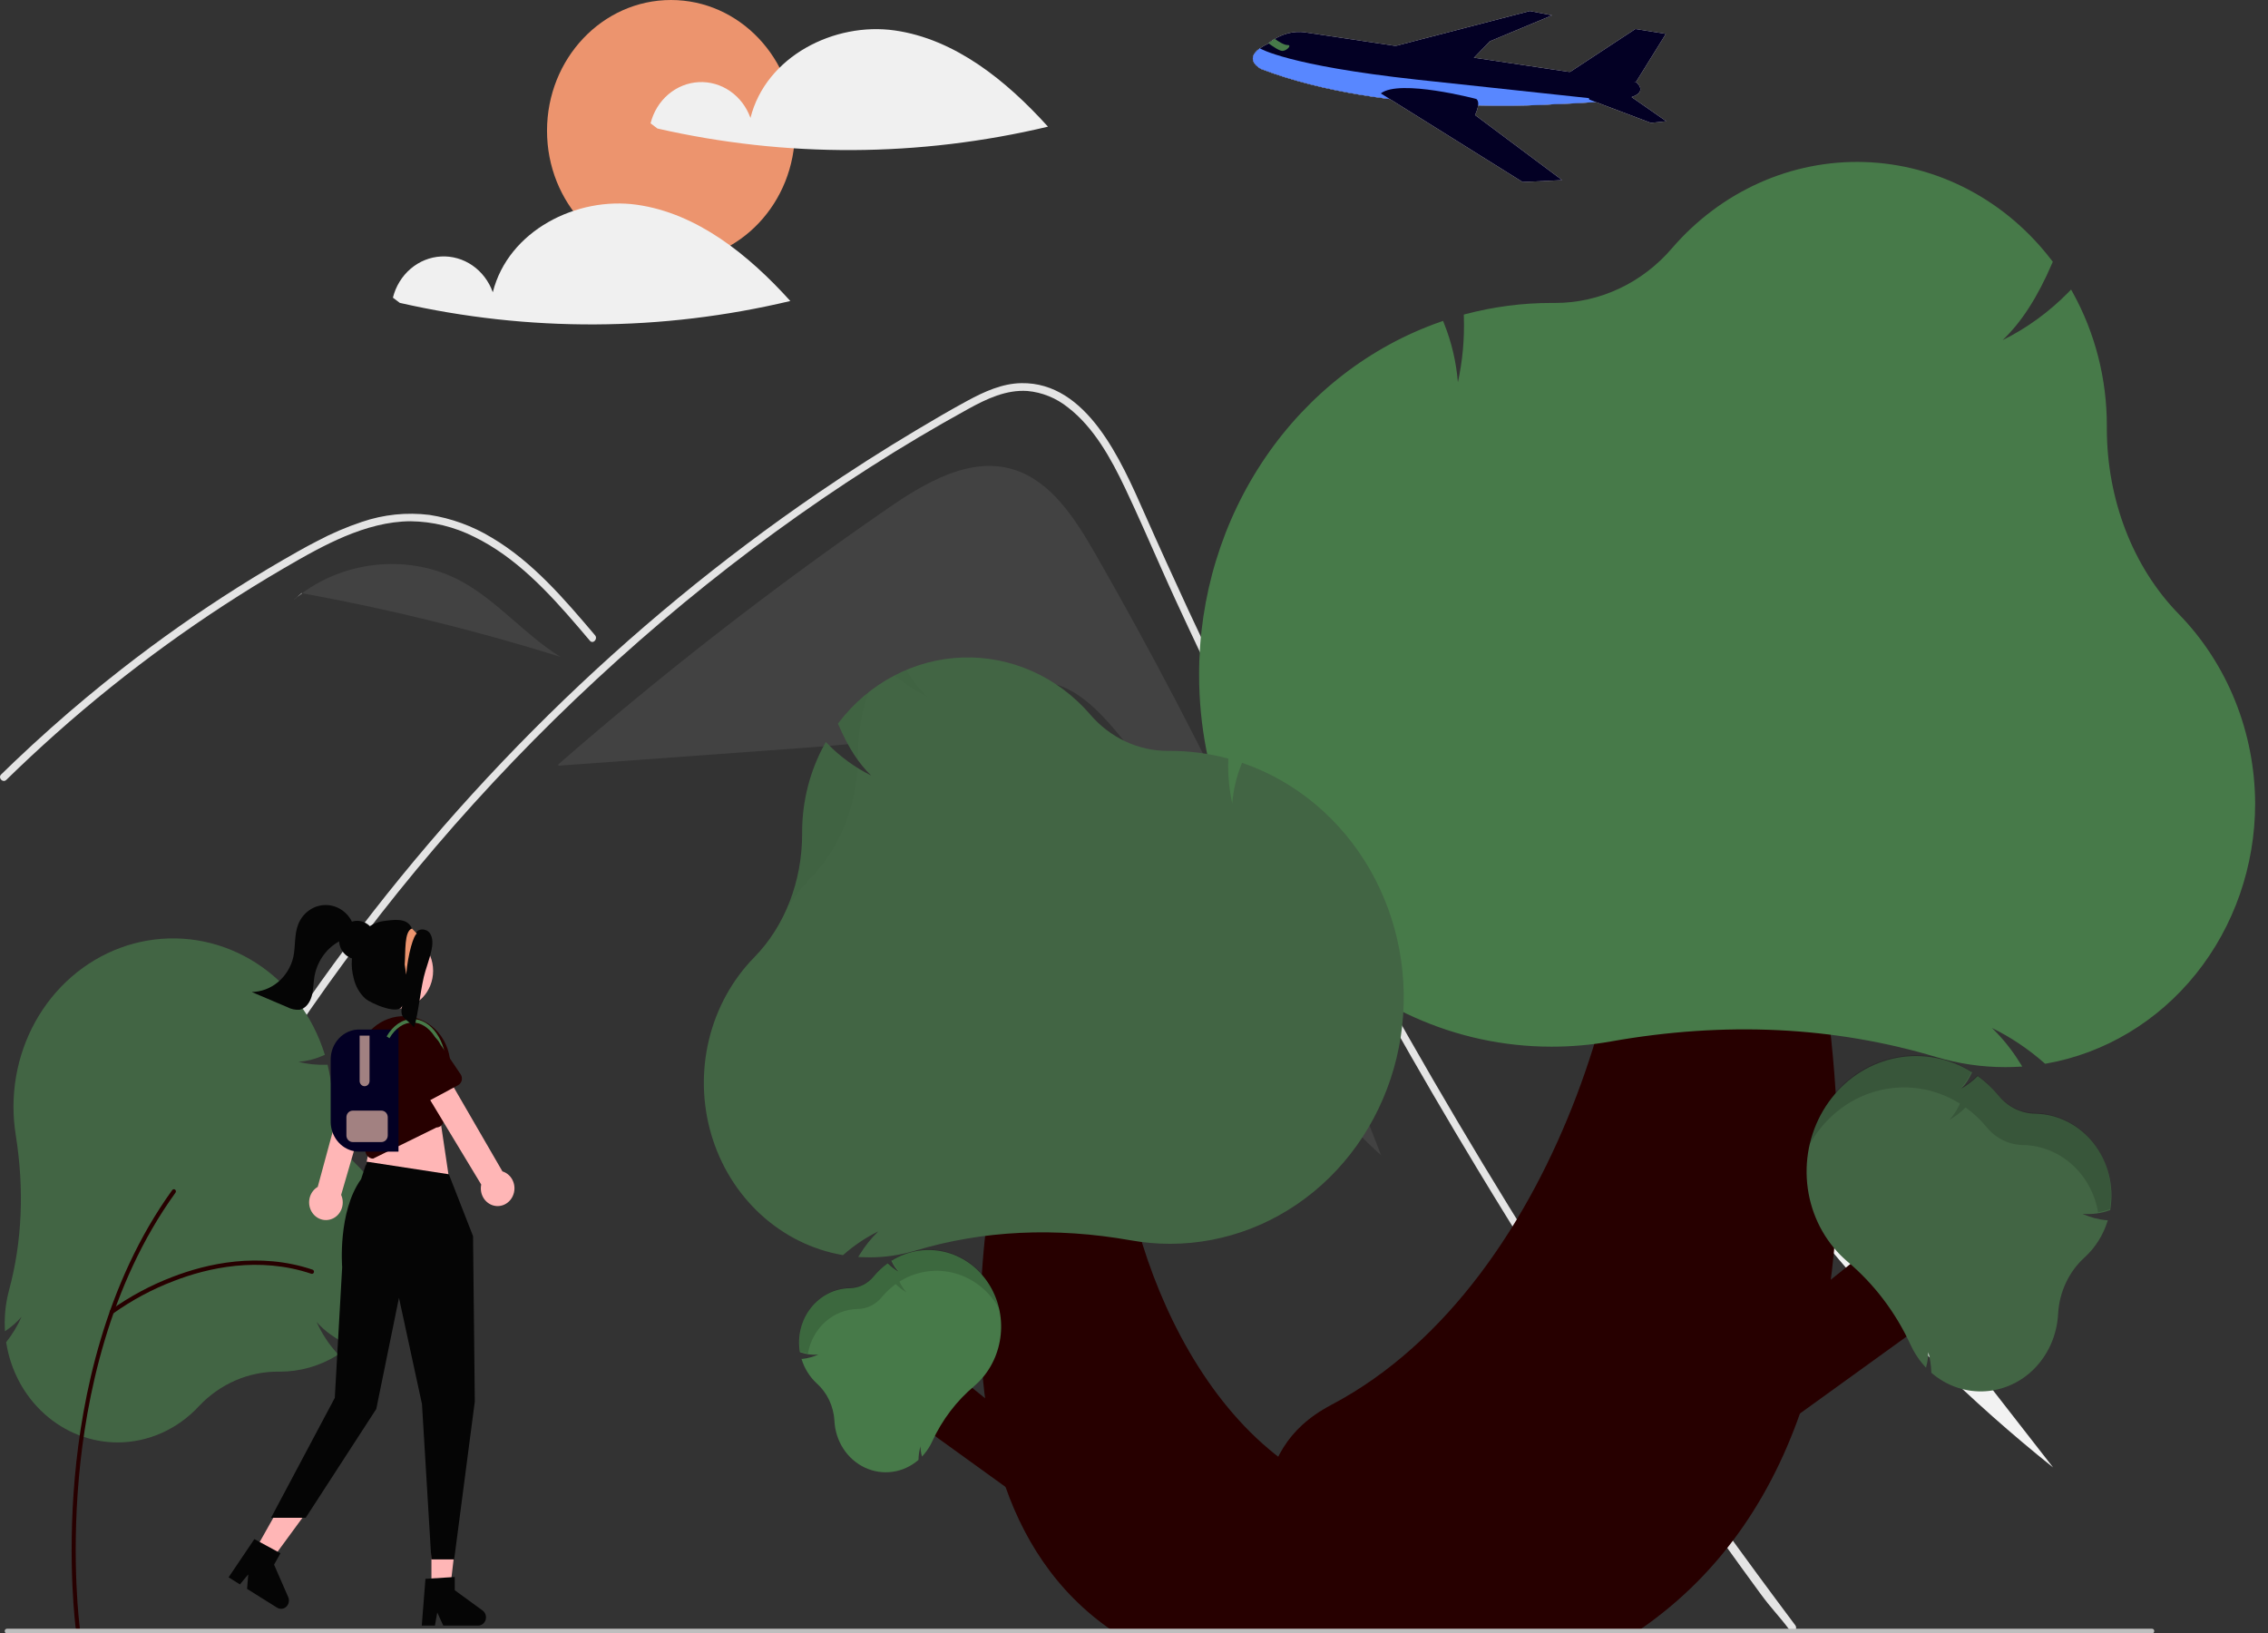<svg width="411" height="296" viewBox="0 0 411 296" fill="none" xmlns="http://www.w3.org/2000/svg">
<rect x="0" y="0" width="411" height="296" fill="#333333" stroke="none"/>
<g id="anim" clip-path="url(#clip0_4_11)">
<g id="sun">
<path id="Vector" d="M121.594 47.389C134.001 47.389 144.059 36.781 144.059 23.695C144.059 10.608 134.001 0 121.594 0C109.187 0 99.129 10.608 99.129 23.695C99.129 36.781 109.187 47.389 121.594 47.389Z" fill="#EC946E"/>
<path id="Vector_2" d="M162.135 5.515C151.248 3.963 138.818 10.17 135.996 21.369C135.284 19.378 133.992 17.676 132.304 16.511C130.616 15.345 128.62 14.776 126.606 14.885C124.591 14.994 122.661 15.776 121.095 17.117C119.529 18.459 118.408 20.291 117.894 22.348L119.141 23.29C142.473 28.612 166.625 28.496 189.91 22.953C182.337 14.558 173.023 7.067 162.135 5.515Z" fill="#F0F0F0"/>
<path id="Vector_3" d="M115.443 37.108C104.555 35.555 92.125 41.762 89.303 52.961C88.592 50.97 87.299 49.269 85.611 48.103C83.923 46.938 81.928 46.369 79.913 46.478C77.898 46.587 75.969 47.369 74.403 48.71C72.837 50.052 71.716 51.883 71.201 53.941L72.448 54.883C95.78 60.204 119.932 60.089 143.218 54.545C135.644 46.15 126.33 38.66 115.443 37.108Z" fill="#F0F0F0"/>
</g>
<path id="Vector_4" d="M198.558 100.473C194.873 94.044 190.506 87.181 183.667 85.082C175.747 82.651 167.612 87.48 160.711 92.245C140.074 106.496 120.199 121.94 101.179 138.507L101.2 138.757C116.008 137.679 130.816 136.602 145.624 135.525C156.322 134.747 167.388 133.862 176.843 128.524C180.431 126.498 183.928 123.792 187.994 123.604C193.045 123.37 197.449 127.09 200.91 130.977C221.383 153.971 227.307 189.135 250.276 209.336C235.793 171.663 218.499 135.261 198.558 100.473Z" fill="#F2F2F2" fill-opacity="0.08"/>
<path id="Vector_5" d="M324.403 295.503C322.139 292.488 321.214 291.782 318.981 288.738C300.797 263.934 283.706 238.291 267.707 211.81C256.84 193.826 246.512 175.496 236.723 156.821C232.062 147.942 227.529 138.994 223.124 129.976C219.706 122.984 216.364 115.95 213.099 108.874C212.165 106.853 211.257 104.823 210.355 102.788C208.227 98.002 206.139 93.194 203.897 88.474C201.342 83.094 198.232 77.453 193.541 73.839C191.406 72.126 188.853 71.09 186.18 70.851C182.361 70.591 178.837 72.254 175.524 74.071C151.288 87.4 128.598 104.112 108.076 123.128C87.5 142.187 69.109 163.718 53.278 187.284C52.793 188.014 51.648 187.317 52.137 186.583C54.062 183.711 56.025 180.871 58.026 178.062C82.911 143.155 113.424 113.137 148.169 89.38C154.015 85.384 159.971 81.576 166.036 77.955C169.093 76.129 172.163 74.327 175.286 72.635C178.348 70.977 181.599 69.486 185.096 69.43C196.998 69.235 203.161 83.451 207.394 93.017C208.725 96.028 210.071 99.029 211.434 102.021C216.583 113.381 221.931 124.636 227.476 135.788C230.899 142.674 234.397 149.519 237.969 156.323C249.087 177.514 260.904 198.275 273.42 218.607C290.001 245.54 306.449 269.332 325.337 294.518C325.857 295.215 324.928 296.209 324.403 295.503Z" fill="#E4E4E4"/>
<path id="Vector_6" d="M106.899 116.108C106.208 115.295 105.521 114.482 104.825 113.669C99.336 107.267 93.447 100.939 85.91 97.269C82.316 95.463 78.393 94.504 74.413 94.458C70.299 94.472 66.277 95.61 62.475 97.203C60.678 97.961 58.921 98.82 57.19 99.736C55.212 100.785 53.269 101.905 51.335 103.034C47.706 105.153 44.123 107.364 40.587 109.669C33.553 114.254 26.738 119.19 20.144 124.475C16.726 127.216 13.378 130.047 10.1 132.968C7.052 135.681 4.066 138.467 1.141 141.326C0.515 141.935 -0.419 140.95 0.207 140.341C0.978 139.584 1.757 138.831 2.537 138.088C4.74 135.988 6.977 133.928 9.25 131.909C13.395 128.22 17.648 124.674 22.007 121.27C28.786 115.973 35.799 111.036 43.045 106.458C46.666 104.172 50.337 101.983 54.057 99.889C55.181 99.257 56.317 98.639 57.467 98.054C60.076 96.666 62.786 95.502 65.572 94.574C69.519 93.227 73.694 92.795 77.814 93.305C81.791 93.916 85.623 95.314 89.108 97.426C96.508 101.789 102.248 108.535 107.833 115.118C108.397 115.787 107.468 116.777 106.899 116.108Z" fill="#E4E4E4"/>
<path id="Vector_7" d="M83.576 105.324C74.565 100.439 63.024 101.396 54.743 107.499C70.539 110.373 86.161 114.219 101.531 119.016C95.148 115.072 90.156 108.891 83.576 105.324Z" fill="#F2F2F2" fill-opacity="0.08"/>
<path id="Vector_8" d="M54.655 107.482L52.92 108.97C53.507 108.449 54.117 107.961 54.743 107.499C54.714 107.494 54.684 107.488 54.655 107.482Z" fill="#F2F2F2"/>
<path id="Vector_9" opacity="0.15" d="M152.662 261.185C152.679 261.539 152.714 261.892 152.767 262.242C151.858 260.771 151.336 259.072 151.252 257.318C151.24 257.05 151.213 256.782 151.177 256.516C152.06 257.904 152.572 259.516 152.662 261.185Z" fill="black"/>
<path id="Vector_10" opacity="0.15" d="M149.728 249.235C148.988 249.573 148.208 249.805 147.41 249.926C147.102 249.584 146.818 249.218 146.56 248.833C147.579 249.193 148.657 249.329 149.728 249.235Z" fill="black"/>
<path id="Vector_11" opacity="0.15" d="M146.311 246.006C146.229 246.856 146.251 247.713 146.378 248.557C145.936 247.848 145.583 247.081 145.329 246.275L145.288 246.145L145.417 246.134C145.717 246.107 146.015 246.065 146.311 246.006Z" fill="black"/>
<g id="trees">
<path id="Vector_12" d="M307.095 182.52C305.349 180.279 303.462 177.932 300.851 177.022L298.413 177.123C316.969 211.706 342.031 241.925 372.059 265.924C350.404 238.123 328.75 210.321 307.095 182.52Z" fill="#F2F2F2"/>
<path id="Vector_13" d="M319.586 241.652L344.053 222.06L355.979 234.638L316.12 263.406L319.586 241.652Z" fill="#270000"/>
<path id="Vector_14" d="M296.767 295.598H213.072L216.007 285.567C234.2 278.62 223.981 263.689 241.287 254.563C283.616 232.24 300.004 165.627 293.806 139.294L321.545 138.057C321.545 138.057 359.853 252.799 296.767 295.598Z" fill="#270000"/>
<path id="Vector_15" d="M368.218 248.443C365.718 250.761 362.52 252.07 359.192 252.136C355.863 252.201 352.62 251.02 350.04 248.801L349.986 248.754L349.984 248.681C349.953 247.452 349.772 246.232 349.443 245.052C349.427 245.902 349.309 246.745 349.094 247.564L349.024 247.839L348.836 247.634C348.673 247.458 348.516 247.278 348.369 247.101C347.5 246.062 346.773 244.901 346.208 243.651C343.501 237.78 339.58 232.625 334.733 228.565C333.868 227.823 333.063 227.006 332.326 226.122C329.214 222.388 327.464 217.607 327.389 212.635C327.314 207.664 328.92 202.827 331.918 198.99C334.916 195.153 339.112 192.568 343.753 191.696C348.394 190.824 353.178 191.724 357.247 194.233L357.371 194.309L357.307 194.445C356.836 195.476 356.213 196.423 355.463 197.251C356.495 196.663 357.45 195.935 358.303 195.086L358.393 194.997L358.496 195.071C359.832 196.046 361.051 197.19 362.125 198.478L362.24 198.618C363.06 199.606 364.068 200.402 365.198 200.952C366.328 201.502 367.556 201.795 368.801 201.811C370.832 201.847 372.831 202.347 374.662 203.276C376.492 204.205 378.11 205.541 379.404 207.192C380.698 208.843 381.638 210.771 382.158 212.842C382.679 214.913 382.767 217.078 382.419 219.189L382.403 219.287L382.312 219.316C380.734 219.887 379.06 220.107 377.397 219.962C378.786 220.6 380.265 220.991 381.775 221.119L381.97 221.135L381.908 221.331C381.122 223.822 379.722 226.048 377.852 227.781L377.799 227.831C377.78 227.848 377.761 227.865 377.742 227.883C376.349 229.148 375.209 230.694 374.39 232.43C373.571 234.167 373.088 236.058 372.971 237.993C372.879 239.981 372.41 241.929 371.594 243.724C370.778 245.518 369.63 247.122 368.218 248.443Z" fill="#426544"/>
<path id="Vector_16" opacity="0.15" d="M379.059 206.692C377.764 205.143 376.177 203.895 374.4 203.028C372.623 202.162 370.694 201.695 368.736 201.658C367.491 201.642 366.263 201.349 365.133 200.799C364.002 200.249 362.995 199.453 362.175 198.465L362.06 198.325C360.986 197.037 359.767 195.893 358.43 194.918L358.328 194.844L358.238 194.933C357.385 195.782 356.43 196.51 355.397 197.098C356.148 196.27 356.771 195.323 357.242 194.292L357.306 194.156L357.182 194.08C354.484 192.414 351.451 191.445 348.33 191.251C345.21 191.058 342.09 191.645 339.225 192.965C336.36 194.285 333.832 196.301 331.847 198.848C329.861 201.395 328.475 204.401 327.801 207.621C329.099 205.215 330.838 203.105 332.915 201.413C334.992 199.721 337.367 198.481 339.902 197.764C342.437 197.047 345.082 196.868 347.683 197.237C350.284 197.606 352.79 198.516 355.055 199.914L355.179 199.991L355.114 200.126C354.643 201.158 354.021 202.105 353.27 202.932C354.302 202.344 355.257 201.616 356.111 200.767L356.201 200.678L356.303 200.752C357.64 201.727 358.859 202.872 359.932 204.159L360.048 204.299C360.867 205.288 361.875 206.083 363.005 206.633C364.136 207.183 365.363 207.476 366.608 207.492C369.863 207.55 372.998 208.797 375.479 211.021C377.96 213.244 379.632 216.306 380.212 219.685C380.9 219.555 381.58 219.381 382.247 219.163L382.338 219.134L382.354 219.036C382.719 216.849 382.612 214.604 382.042 212.467C381.472 210.331 380.452 208.357 379.059 206.692Z" fill="black"/>
<path id="Vector_17" d="M408.671 145.611C408.67 156.916 404.867 167.855 397.94 176.482C391.012 185.11 381.408 190.866 370.835 192.729L370.612 192.767L370.439 192.615C367.556 190.079 364.374 187.949 360.972 186.277C362.884 188.125 364.568 190.219 365.986 192.509L366.468 193.274L365.599 193.318C364.849 193.356 364.103 193.376 363.384 193.376C359.155 193.379 354.947 192.764 350.878 191.547C332.399 186.001 312.554 185.053 291.896 188.728C288.354 189.356 284.769 189.672 281.177 189.671C245.954 189.671 217.298 159.441 217.298 122.284C217.279 108.117 221.5 94.305 229.361 82.816C237.221 71.328 248.319 62.75 261.073 58.305L261.512 58.152L261.686 58.604C263.049 62 263.896 65.601 264.196 69.275C265.043 65.392 265.405 61.41 265.275 57.428L265.261 57.007L265.648 56.905C270.728 55.57 275.942 54.895 281.177 54.896L281.743 54.898C285.752 54.911 289.718 54.032 293.383 52.32C297.048 50.607 300.33 48.099 303.014 44.96C307.416 39.857 312.813 35.821 318.835 33.129C324.857 30.436 331.361 29.152 337.898 29.364C344.436 29.576 350.852 31.278 356.706 34.355C362.56 37.432 367.712 41.81 371.809 47.188L371.999 47.437L371.873 47.729C369.228 53.88 366.345 58.361 362.904 61.638C367.32 59.453 371.361 56.512 374.865 52.934L375.317 52.471L375.635 53.045C379.672 60.349 381.798 68.652 381.795 77.106L381.794 77.347C381.794 77.432 381.794 77.517 381.794 77.602C381.794 90.534 386.535 102.792 394.824 111.269C399.183 115.732 402.654 121.069 405.032 126.966C407.409 132.864 408.647 139.202 408.671 145.611Z" fill="#477A49"/>
<path id="Vector_18" d="M186.591 259.844L170.375 246.859L162.471 255.196L188.888 274.262L186.591 259.844Z" fill="#270000"/>
<path id="Vector_19" d="M201.714 295.598H257.185L255.239 288.95C243.181 284.346 249.954 274.45 238.484 268.401C210.43 253.607 199.569 209.458 203.677 192.006L185.292 191.186C185.292 191.186 159.903 267.233 201.714 295.598Z" fill="#270000"/>
<path id="Vector_20" d="M151.209 257.42C151.131 256.137 150.811 254.883 150.269 253.733C149.726 252.582 148.97 251.557 148.047 250.719C148.034 250.707 148.022 250.696 148.009 250.684L147.974 250.651C146.735 249.503 145.807 248.027 145.286 246.376L145.244 246.247L145.374 246.236C146.374 246.151 147.355 245.892 148.275 245.469C147.173 245.566 146.064 245.42 145.018 245.041L144.958 245.022L144.947 244.957C144.716 243.558 144.775 242.123 145.12 240.75C145.465 239.378 146.087 238.1 146.945 237.006C147.803 235.911 148.875 235.026 150.088 234.41C151.301 233.794 152.627 233.463 153.973 233.439C154.798 233.429 155.611 233.235 156.361 232.87C157.11 232.505 157.778 231.978 158.321 231.323L158.397 231.23C159.109 230.377 159.917 229.619 160.803 228.972L160.87 228.923L160.93 228.982C161.496 229.545 162.129 230.027 162.813 230.417C162.315 229.869 161.903 229.241 161.59 228.557L161.548 228.467L161.63 228.417C164.327 226.754 167.498 226.158 170.574 226.735C173.65 227.313 176.43 229.027 178.417 231.57C180.405 234.113 181.469 237.318 181.419 240.613C181.37 243.908 180.21 247.077 178.147 249.552C177.659 250.137 177.125 250.679 176.552 251.171C173.339 253.862 170.74 257.278 168.947 261.169C168.572 261.998 168.09 262.767 167.515 263.456C167.417 263.574 167.313 263.692 167.205 263.809L167.08 263.945L167.034 263.763C166.891 263.22 166.813 262.661 166.802 262.098C166.585 262.88 166.464 263.688 166.444 264.503L166.443 264.552L166.407 264.583C165.069 265.734 163.455 266.471 161.743 266.711C160.032 266.951 158.291 266.685 156.714 265.942C155.138 265.199 153.789 264.008 152.817 262.504C151.844 260.999 151.288 259.239 151.209 257.42Z" fill="#477A49"/>
<path id="Vector_21" opacity="0.15" d="M147.174 236.675C148.032 235.648 149.084 234.821 150.262 234.246C151.44 233.672 152.718 233.362 154.016 233.338C154.841 233.327 155.655 233.133 156.404 232.769C157.153 232.404 157.821 231.877 158.364 231.222L158.441 231.129C159.152 230.276 159.96 229.517 160.846 228.871L160.914 228.822L160.973 228.881C161.539 229.444 162.172 229.926 162.856 230.316C162.358 229.767 161.946 229.14 161.634 228.456L161.591 228.366L161.673 228.315C163.461 227.211 165.471 226.569 167.54 226.441C169.608 226.312 171.676 226.702 173.575 227.577C175.473 228.452 177.149 229.788 178.465 231.476C179.78 233.164 180.699 235.156 181.146 237.29C180.285 235.695 179.133 234.297 177.757 233.176C176.38 232.054 174.806 231.232 173.126 230.757C171.446 230.282 169.693 230.163 167.969 230.408C166.245 230.653 164.584 231.256 163.083 232.182L163.001 232.233L163.044 232.322C163.356 233.006 163.768 233.634 164.266 234.182C163.582 233.793 162.949 233.31 162.383 232.748L162.324 232.688L162.256 232.737C161.37 233.384 160.562 234.142 159.851 234.996L159.774 235.088C159.231 235.744 158.563 236.271 157.814 236.635C157.065 237 156.251 237.194 155.426 237.205C153.269 237.243 151.191 238.07 149.547 239.543C147.903 241.017 146.794 243.046 146.41 245.286C145.954 245.199 145.503 245.084 145.061 244.939L145.001 244.92L144.99 244.855C144.748 243.406 144.819 241.918 145.197 240.502C145.575 239.086 146.251 237.778 147.174 236.675Z" fill="black"/>
<path id="Vector_22" d="M136.726 173.431C142.219 167.813 145.362 159.689 145.362 151.118C145.362 151.062 145.362 151.005 145.361 150.949L145.361 150.789C145.359 145.186 146.768 139.683 149.444 134.843L149.654 134.462L149.954 134.769C152.276 137.14 154.955 139.09 157.881 140.538C155.6 138.366 153.69 135.396 151.936 131.319L151.853 131.126L151.979 130.961C154.694 127.397 158.109 124.495 161.989 122.456C165.869 120.416 170.121 119.288 174.454 119.147C178.787 119.007 183.097 119.858 187.088 121.643C191.079 123.427 194.657 126.102 197.574 129.484C199.353 131.565 201.528 133.227 203.957 134.362C206.386 135.497 209.015 136.079 211.671 136.071L212.047 136.069C215.516 136.069 218.972 136.516 222.339 137.401L222.595 137.469L222.586 137.747C222.5 140.386 222.74 143.026 223.301 145.599C223.5 143.164 224.062 140.777 224.965 138.527L225.08 138.227L225.371 138.329C234.919 141.671 243.027 148.488 248.244 157.56C253.461 166.633 255.446 177.367 253.843 187.842C252.24 198.317 247.154 207.848 239.495 214.729C231.837 221.609 222.107 225.39 212.047 225.394C209.666 225.394 207.29 225.185 204.942 224.768C191.251 222.333 178.099 222.961 165.851 226.637C163.155 227.443 160.366 227.851 157.563 227.849C157.086 227.849 156.592 227.836 156.095 227.81L155.519 227.781L155.839 227.274C156.778 225.757 157.894 224.369 159.161 223.144C156.907 224.252 154.798 225.664 152.887 227.344L152.773 227.445L152.624 227.42C147.141 226.458 142.018 223.907 137.829 220.053C133.639 216.199 130.547 211.193 128.899 205.594C127.25 199.994 127.108 194.021 128.49 188.342C129.873 182.663 132.724 177.501 136.726 173.431Z" fill="#426544"/>
</g>
<g id="Group" opacity="0.15">
<path id="Vector_23" opacity="0.15" d="M164.243 121.38C165.278 123.191 166.551 124.838 168.025 126.273C165.915 125.228 163.931 123.92 162.116 122.378C162.812 122.016 163.521 121.683 164.243 121.38Z" fill="black"/>
<path id="Vector_24" opacity="0.15" d="M146.869 159.166C145.237 160.837 143.789 162.697 142.554 164.712C144.413 160.449 145.371 155.81 145.362 151.118C145.362 151.062 145.362 151.005 145.361 150.949L145.361 150.789C145.359 145.186 146.768 139.683 149.444 134.843L149.654 134.462L149.954 134.769C151.609 136.456 153.446 137.931 155.428 139.165C154.917 146.872 151.866 154.056 146.869 159.166Z" fill="black"/>
<path id="Vector_25" opacity="0.15" d="M155.504 136.524L155.505 136.684C155.505 136.74 155.505 136.797 155.505 136.853C155.505 137.164 155.5 137.474 155.492 137.784C154.078 135.778 152.885 133.609 151.936 131.319L151.853 131.126L151.979 130.961C153.563 128.883 155.387 127.022 157.409 125.422C156.15 128.973 155.505 132.733 155.504 136.524Z" fill="black"/>
</g>
<path id="Vector_26" d="M21.348 261.387C16.498 261.387 11.804 259.572 8.103 256.266C4.401 252.959 1.931 248.375 1.132 243.329L1.116 243.222L1.181 243.14C2.269 241.764 3.183 240.245 3.9 238.622C3.107 239.534 2.209 240.338 1.226 241.014L0.898 241.244L0.879 240.83C0.863 240.472 0.855 240.116 0.855 239.773C0.853 237.754 1.117 235.745 1.639 233.804C4.019 224.984 4.425 215.512 2.849 205.652C2.579 203.962 2.444 202.251 2.444 200.536C2.446 193.292 4.894 186.284 9.348 180.769C13.802 175.254 19.972 171.592 26.753 170.437C33.534 169.283 40.484 170.712 46.357 174.469C52.23 178.226 56.643 184.065 58.807 190.941L58.873 191.151L58.678 191.233C57.221 191.884 55.676 192.288 54.1 192.431C55.766 192.836 57.475 193.009 59.183 192.946L59.364 192.94L59.407 193.125C59.98 195.549 60.27 198.038 60.269 200.536L60.268 200.807C60.263 202.72 60.64 204.613 61.375 206.362C62.109 208.111 63.185 209.678 64.533 210.959C66.722 213.06 68.454 215.636 69.609 218.51C70.764 221.384 71.315 224.488 71.224 227.608C71.133 230.729 70.403 233.791 69.082 236.585C67.762 239.379 65.884 241.838 63.576 243.794L63.469 243.885L63.344 243.824C60.705 242.562 58.783 241.186 57.377 239.544C58.314 241.651 59.576 243.58 61.111 245.252L61.31 245.468L61.063 245.62C57.93 247.547 54.367 248.561 50.74 248.56L50.637 248.56C50.6 248.559 50.564 248.559 50.527 248.559C47.848 248.53 45.191 249.064 42.71 250.132C40.23 251.2 37.977 252.78 36.083 254.778C34.168 256.859 31.878 258.516 29.348 259.65C26.817 260.785 24.098 261.376 21.348 261.387Z" fill="#426544"/>
<path id="Vector_27" d="M14.096 295.444C14.007 295.444 13.921 295.41 13.854 295.349C13.786 295.287 13.742 295.202 13.73 295.109C13.714 294.993 12.175 283.284 13.557 267.724C14.834 253.353 18.934 232.654 31.215 215.655C31.244 215.614 31.281 215.58 31.323 215.554C31.365 215.528 31.412 215.511 31.46 215.504C31.508 215.498 31.557 215.501 31.604 215.514C31.651 215.527 31.695 215.55 31.734 215.581C31.772 215.612 31.805 215.651 31.829 215.695C31.854 215.739 31.869 215.788 31.876 215.839C31.883 215.89 31.879 215.941 31.867 215.991C31.855 216.041 31.833 216.087 31.803 216.128C19.628 232.981 15.562 253.527 14.294 267.797C12.92 283.267 14.447 294.883 14.462 294.999C14.47 295.054 14.466 295.111 14.451 295.164C14.436 295.218 14.41 295.268 14.375 295.31C14.341 295.352 14.297 295.386 14.249 295.409C14.201 295.432 14.149 295.444 14.096 295.444Z" fill="#270000"/>
<path id="Vector_28" d="M20.235 238.133C20.157 238.133 20.081 238.107 20.017 238.059C19.954 238.01 19.907 237.942 19.883 237.864C19.859 237.785 19.859 237.701 19.883 237.622C19.907 237.544 19.954 237.476 20.017 237.427C23.517 234.929 27.297 232.899 31.271 231.385C37.48 228.987 46.922 226.814 56.642 230.077C56.689 230.092 56.732 230.117 56.769 230.15C56.806 230.183 56.837 230.223 56.86 230.269C56.882 230.315 56.896 230.364 56.9 230.415C56.904 230.467 56.899 230.518 56.884 230.567C56.869 230.616 56.845 230.661 56.814 230.701C56.782 230.74 56.744 230.772 56.701 230.796C56.657 230.819 56.61 230.833 56.562 230.837C56.513 230.842 56.465 230.836 56.418 230.82C46.897 227.624 37.626 229.762 31.526 232.118C27.615 233.606 23.895 235.602 20.452 238.058C20.389 238.107 20.313 238.133 20.235 238.133Z" fill="#270000"/>
<path id="Vector_29" d="M389.985 296H1.26C1.206 296 1.153 295.989 1.104 295.968C1.055 295.947 1.01 295.915 0.972 295.875C0.935 295.836 0.905 295.789 0.884 295.737C0.864 295.685 0.853 295.629 0.853 295.573C0.853 295.517 0.864 295.461 0.884 295.409C0.905 295.357 0.935 295.31 0.972 295.27C1.01 295.231 1.055 295.199 1.104 295.178C1.153 295.156 1.206 295.146 1.26 295.146H389.985C390.092 295.146 390.195 295.191 390.271 295.271C390.347 295.351 390.39 295.46 390.39 295.573C390.39 295.686 390.347 295.795 390.271 295.875C390.195 295.955 390.092 296 389.985 296Z" fill="#BEBEBE"/>
<g id="girl">
<path id="Vector_30" d="M59.88 220.974C60.307 220.852 60.704 220.632 61.042 220.33C61.379 220.028 61.65 219.652 61.835 219.227C62.02 218.803 62.115 218.341 62.112 217.875C62.11 217.408 62.01 216.947 61.82 216.525L68.346 194.085L63.546 193.081L57.578 215.077C56.927 215.46 56.432 216.082 56.186 216.824C55.941 217.566 55.962 218.378 56.246 219.105C56.529 219.831 57.056 220.423 57.726 220.768C58.396 221.113 59.163 221.186 59.88 220.974Z" fill="#FFB6B6"/>
<path id="Vector_31" d="M68.727 187.529C68.034 187.239 67.271 187.19 66.55 187.39V187.394C66.308 187.456 66.072 187.548 65.85 187.668C65.606 187.794 65.379 187.952 65.172 188.138C64.724 188.529 64.379 189.034 64.167 189.606L60.987 195.45C60.896 195.616 60.84 195.801 60.823 195.992C60.806 196.183 60.829 196.375 60.89 196.556C60.95 196.738 61.046 196.904 61.172 197.042C61.298 197.181 61.452 197.289 61.621 197.36L62.309 197.643L65.573 198.995L66.775 199.497L67.586 199.831C67.755 199.902 67.937 199.933 68.119 199.923C68.3 199.912 68.478 199.86 68.639 199.771C68.8 199.681 68.941 199.556 69.052 199.404C69.163 199.251 69.241 199.076 69.282 198.888L70.718 192.342C71.057 191.425 71.038 190.404 70.665 189.502C70.292 188.599 69.595 187.89 68.727 187.529Z" fill="#270000"/>
<path id="Vector_32" d="M78.184 288.505H81.508L83.089 274.987H78.184V288.505Z" fill="#FFB6B6"/>
<path id="Vector_33" d="M76.431 294.577H78.814L79.239 292.204L80.329 294.577H86.649C86.952 294.577 87.247 294.475 87.491 294.285C87.735 294.096 87.915 293.829 88.005 293.524C88.095 293.219 88.091 292.892 87.992 292.59C87.893 292.288 87.705 292.027 87.456 291.845L82.409 288.169V285.77L77.1 286.104L76.431 294.577Z" fill="#050505"/>
<path id="Vector_34" d="M45.869 281.551L48.727 283.339L56.625 272.562L52.407 269.924L45.869 281.551Z" fill="#FFB6B6"/>
<path id="Vector_35" d="M41.424 285.83L43.473 287.112L44.987 285.3L44.776 287.927L50.212 291.328C50.473 291.491 50.776 291.562 51.077 291.53C51.379 291.498 51.663 291.366 51.888 291.152C52.113 290.938 52.267 290.654 52.328 290.341C52.39 290.028 52.354 289.703 52.228 289.412L49.664 283.535L50.825 281.472L46.097 278.903L41.424 285.83Z" fill="#050505"/>
<path id="Vector_36" d="M79.668 202.072L81.283 212.929L65.942 213.142L67.961 202.711L79.668 202.072Z" fill="#FFB6B6"/>
<path id="Vector_37" d="M81.342 212.792L85.723 223.999L86.042 253.97L82.303 282.587H78.166L76.47 254.437L72.3 235.176L68.188 255.321L55.401 275.039H49.118L60.67 253.31L62.007 229.641C62.007 229.641 61.173 219.599 65.438 213.674L66.476 210.511L81.342 212.792Z" fill="#050505"/>
<path id="Vector_38" d="M81.554 192.073C81.545 191.975 81.532 191.873 81.514 191.775C81.183 189.433 79.985 187.324 78.182 185.911C76.38 184.498 74.121 183.895 71.898 184.235C69.811 184.565 67.909 185.686 66.55 187.39V187.394C66.48 187.482 66.414 187.575 66.348 187.668C66.229 187.826 66.119 187.994 66.013 188.161C65.058 189.682 64.567 191.475 64.603 193.299V193.304C64.617 194.007 64.71 194.706 64.881 195.385C65.174 196.574 65.405 197.779 65.573 198.995C65.687 199.766 65.775 200.524 65.841 201.262C65.881 201.634 65.912 202.001 65.938 202.359V202.364C66.07 204.134 66.114 205.723 66.154 206.954C66.172 207.623 66.189 208.18 66.22 208.608C66.221 208.636 66.224 208.664 66.229 208.691C66.263 208.979 66.38 209.248 66.564 209.463C66.586 209.493 66.611 209.521 66.639 209.546C66.834 209.732 67.07 209.863 67.326 209.927C67.414 209.946 67.504 209.955 67.594 209.955H67.621L70.189 208.691L72.215 207.697L79.091 204.315C79.373 204.309 79.647 204.212 79.875 204.038C80.103 203.863 80.275 203.62 80.369 203.339V203.335C80.378 203.297 80.391 203.26 80.4 203.218C80.77 201.681 81.426 200.031 81.659 197.378C81.69 196.997 81.717 196.603 81.73 196.18V196.175C81.769 194.805 81.71 193.434 81.554 192.073Z" fill="#270000"/>
<path id="Vector_39" d="M72.004 182.766C75.586 182.766 78.49 179.703 78.49 175.925C78.49 172.147 75.586 169.084 72.004 169.084C68.422 169.084 65.518 172.147 65.518 175.925C65.518 179.703 68.422 182.766 72.004 182.766Z" fill="#FFB6B6"/>
<path id="Vector_40" d="M65.079 186.558C63.713 186.56 62.403 187.133 61.437 188.152C60.471 189.171 59.927 190.553 59.925 191.994V203.26C59.925 204.527 60.344 205.754 61.111 206.728C61.878 207.703 62.943 208.365 64.123 208.598H64.128C64.442 208.66 64.76 208.691 65.079 208.691H72.215V186.558H65.079Z" fill="#030024"/>
<path id="Vector_41" d="M65.172 187.668V195.887C65.172 196.138 65.266 196.379 65.435 196.557C65.603 196.735 65.832 196.835 66.07 196.835C66.309 196.835 66.537 196.735 66.706 196.557C66.874 196.379 66.969 196.138 66.969 195.887V187.668H65.172Z" fill="#A18181"/>
<path id="Vector_42" d="M69.132 201.262H63.908C63.758 201.262 63.611 201.294 63.473 201.354C63.336 201.414 63.211 201.503 63.106 201.614C63.001 201.725 62.917 201.857 62.861 202.003C62.804 202.148 62.775 202.304 62.776 202.461V205.755C62.775 206.072 62.894 206.377 63.106 206.601C63.319 206.826 63.607 206.953 63.908 206.954H69.132C69.433 206.953 69.722 206.826 69.935 206.602C70.148 206.377 70.268 206.073 70.268 205.755V202.461C70.268 202.304 70.239 202.148 70.182 202.002C70.125 201.857 70.041 201.725 69.936 201.613C69.83 201.502 69.705 201.414 69.567 201.354C69.429 201.293 69.281 201.262 69.132 201.262Z" fill="#A28181"/>
<path id="Vector_43" d="M78.783 200.22C80.207 198.313 80.96 195.943 80.91 193.515C80.91 188.634 78.153 184.663 74.765 184.663C72.946 184.663 71.232 185.809 70.063 187.809L70.573 188.141C71.631 186.332 73.159 185.295 74.765 185.295C77.823 185.295 80.311 188.983 80.311 193.515C80.36 195.793 79.659 198.019 78.325 199.812L78.783 200.22Z" fill="#477A49"/>
<path id="Vector_44" d="M92.917 216.75C93.113 216.331 93.22 215.872 93.229 215.405C93.239 214.938 93.152 214.475 92.973 214.048C92.795 213.62 92.53 213.24 92.197 212.932C91.864 212.624 91.471 212.398 91.046 212.267L79.447 192.236L75.552 195.36L87.205 214.657C87.045 215.425 87.158 216.228 87.522 216.914C87.886 217.6 88.476 218.121 89.18 218.379C89.884 218.637 90.653 218.614 91.342 218.313C92.031 218.013 92.591 217.457 92.917 216.75Z" fill="#FFB6B6"/>
<path id="Vector_45" d="M83.474 194.679L81.514 191.775L80.466 190.224L79.783 189.211C79.569 188.765 79.27 188.37 78.906 188.049C78.285 187.501 77.504 187.195 76.694 187.183C75.883 187.172 75.094 187.455 74.459 187.985C73.824 188.515 73.381 189.26 73.206 190.095C73.031 190.929 73.134 191.801 73.497 192.565L75.532 198.953C75.591 199.135 75.686 199.302 75.811 199.441C75.936 199.581 76.088 199.691 76.257 199.763C76.426 199.835 76.607 199.868 76.789 199.86C76.971 199.852 77.15 199.803 77.312 199.715L77.968 199.362L79.003 198.805L79.933 198.308H79.937L81.66 197.378L82.245 197.067L83.021 196.649C83.183 196.561 83.325 196.437 83.437 196.286C83.55 196.135 83.63 195.96 83.673 195.773C83.716 195.586 83.721 195.392 83.686 195.203C83.652 195.015 83.58 194.836 83.474 194.679Z" fill="#270000"/>
<path id="Vector_46" d="M68.048 170.343V170.348C68.049 170.646 68.013 170.942 67.941 171.23C67.93 171.28 67.916 171.333 67.9 171.384V171.386C67.747 171.9 67.484 172.37 67.13 172.759C66.776 173.147 66.342 173.444 65.861 173.626C65.79 173.655 65.717 173.679 65.644 173.7C65.491 173.747 65.334 173.781 65.175 173.801C65.032 173.823 64.889 173.833 64.745 173.833C64.632 173.833 64.519 173.827 64.407 173.816C64.145 173.788 63.887 173.726 63.639 173.631C63.601 173.619 63.563 173.604 63.526 173.587C63.507 173.58 63.489 173.572 63.471 173.563C63.057 173.381 62.684 173.112 62.372 172.772C62.06 172.433 61.817 172.03 61.658 171.588C61.498 171.147 61.425 170.675 61.444 170.203C61.462 169.731 61.571 169.268 61.764 168.841L61.767 168.839C61.929 168.481 62.148 168.156 62.416 167.878C63.034 167.227 63.871 166.863 64.745 166.864C64.788 166.863 64.831 166.864 64.874 166.868C65.377 166.89 65.869 167.033 66.311 167.285C66.754 167.536 67.137 167.891 67.431 168.322C67.685 168.694 67.866 169.116 67.964 169.562C68.02 169.818 68.048 170.08 68.048 170.343Z" fill="#050505"/>
<path id="Vector_47" d="M64.236 168.23C63.945 167.076 63.318 166.047 62.442 165.289C61.566 164.532 60.486 164.085 59.356 164.011C58.225 163.937 57.102 164.24 56.144 164.878C55.186 165.515 54.443 166.454 54.019 167.562C53.309 169.419 53.57 171.526 53.145 173.477C52.716 175.248 51.748 176.823 50.39 177.959C49.032 179.095 47.358 179.73 45.624 179.766L52.055 182.499C52.741 182.869 53.511 183.034 54.28 182.975C55.399 182.775 56.177 181.648 56.493 180.498C56.808 179.348 56.782 178.127 56.982 176.949C57.241 175.501 57.83 174.142 58.7 172.989C59.569 171.836 60.692 170.924 61.971 170.332C62.695 170.006 63.499 169.76 64.011 169.129C64.523 168.498 64.495 167.308 63.753 167.03" fill="#050505"/>
<path id="Vector_48" d="M74.656 168.257C73.783 166.247 71.482 166.656 69.401 166.921C68.362 167.09 67.378 167.524 66.533 168.185C65.689 168.846 65.01 169.714 64.556 170.714C63.666 172.74 63.496 175.036 64.077 177.184C64.388 178.647 65.131 179.968 66.199 180.957C67.297 181.889 72.464 184.094 72.894 182.195C72.356 184.672 73.438 184.284 75.039 186.182C75.868 183.555 76.257 178.605 77.086 175.978L77.46 174.791C77.723 173.958 77.987 173.123 78.177 172.267C78.416 171.193 78.508 169.96 77.875 169.081C77.242 168.202 75.648 168.168 75.328 169.219" fill="#050505"/>
<path id="Vector_49" d="M73.611 176.623L73.334 174.762C73.523 172.447 73.215 168.764 74.656 168.257L75.537 169.187C74.979 169.383 73.919 172.845 73.611 176.623Z" fill="#EC946E"/>
</g>
<g id="plane">
<path id="Vector_50" d="M295.754 17.559C294.973 17.826 293.601 18.045 292.014 18.221C287.696 18.701 281.779 18.872 281.779 18.872C281.779 18.872 251.371 21.209 228.579 12.517C228.579 12.517 225.264 10.906 228.343 8.738C228.816 8.414 229.32 8.129 229.847 7.888C229.847 7.888 229.86 7.876 229.885 7.853C230.235 7.553 230.613 7.283 231.015 7.046C232.195 6.339 234.189 5.5 236.616 5.88L296.473 14.852C296.473 14.852 298.66 16.564 295.754 17.559Z" fill="#F2F2F2"/>
<path id="Vector_51" d="M283.827 13.493L296.358 5.253L301.882 6.138L296.473 14.852C296.473 14.852 283.971 14.944 283.827 13.493Z" fill="#F2F2F2"/>
<path id="Vector_52" d="M252.277 8.487L277.238 2L281.262 2.779L269.987 7.48L266.462 11.133L252.277 8.487Z" fill="#F2F2F2"/>
<path id="Vector_53" d="M292.014 18.221C287.696 18.701 281.779 18.872 281.779 18.872C281.779 18.872 251.371 21.209 228.579 12.517C228.579 12.517 225.264 10.906 228.343 8.738L228.354 8.778C228.354 8.778 233.271 11.858 256.769 14.43L292.014 18.221Z" fill="#F2F2F2"/>
<path id="Vector_54" d="M288.001 18.043L299.161 22.266L301.965 21.977L295.289 17.328C295.289 17.328 287.215 15.733 288.001 18.043Z" fill="#F2F2F2"/>
<path id="Vector_55" d="M232.396 9.229C231.863 9.238 230.643 8.41 229.885 7.853C230.235 7.553 230.613 7.283 231.015 7.046C231.626 7.481 232.714 8.185 233.319 8.16C234.193 8.124 233.198 9.216 232.396 9.229Z" fill="#F2F2F2"/>
<path id="Vector_56" d="M283.095 32.641L275.93 32.988L255.786 20.399L252.047 18.062L250.229 16.927C253.637 14.257 267.541 17.938 267.541 17.938C267.807 18.146 267.892 18.492 267.88 18.874C267.857 19.59 267.494 20.432 267.354 20.732C267.321 20.805 267.3 20.845 267.3 20.845L283.095 32.641Z" fill="#F2F2F2"/>
<path id="Vector_57" d="M295.754 17.559C294.973 17.826 293.601 18.045 292.014 18.221C287.696 18.701 281.779 18.872 281.779 18.872C281.779 18.872 251.371 21.209 228.579 12.517C228.579 12.517 225.264 10.906 228.343 8.738C228.816 8.414 229.32 8.129 229.847 7.888C229.847 7.888 229.86 7.876 229.885 7.853C230.235 7.553 230.613 7.283 231.015 7.046C232.195 6.339 234.189 5.5 236.616 5.88L296.473 14.852C296.473 14.852 298.66 16.564 295.754 17.559Z" fill="#030024"/>
<path id="Vector_58" d="M283.827 13.493L296.358 5.253L301.882 6.138L296.473 14.852C296.473 14.852 283.971 14.944 283.827 13.493Z" fill="#030024"/>
<path id="Vector_59" d="M252.277 8.487L277.238 2L281.262 2.779L269.987 7.48L266.462 11.133L252.277 8.487Z" fill="#030024"/>
<path id="Vector_60" d="M292.014 18.221C287.696 18.701 281.779 18.872 281.779 18.872C281.779 18.872 251.371 21.209 228.579 12.517C228.579 12.517 225.264 10.906 228.343 8.738L228.354 8.778C228.354 8.778 233.271 11.858 256.769 14.43L292.014 18.221Z" fill="#5887FF"/>
<path id="Vector_61" d="M288.001 18.043L299.161 22.266L301.965 21.977L295.289 17.328C295.289 17.328 287.215 15.733 288.001 18.043Z" fill="#030024"/>
<path id="Vector_62" d="M232.396 9.229C231.863 9.238 230.643 8.41 229.885 7.853C230.235 7.553 230.613 7.283 231.015 7.046C231.626 7.481 232.714 8.185 233.319 8.16C234.193 8.124 233.198 9.216 232.396 9.229Z" fill="#477A49"/>
<path id="Vector_63" d="M283.095 32.641L275.93 32.988L255.786 20.399L252.047 18.062L250.229 16.927C253.637 14.257 267.541 17.938 267.541 17.938C267.807 18.146 267.892 18.492 267.88 18.874C267.857 19.59 267.494 20.432 267.354 20.732C267.321 20.805 267.3 20.845 267.3 20.845L283.095 32.641Z" fill="#030024"/>
</g>
</g>
<defs>
<clipPath id="clip0_4_11">
<rect width="411" height="296" fill="white"/>
</clipPath>
</defs>
</svg>
